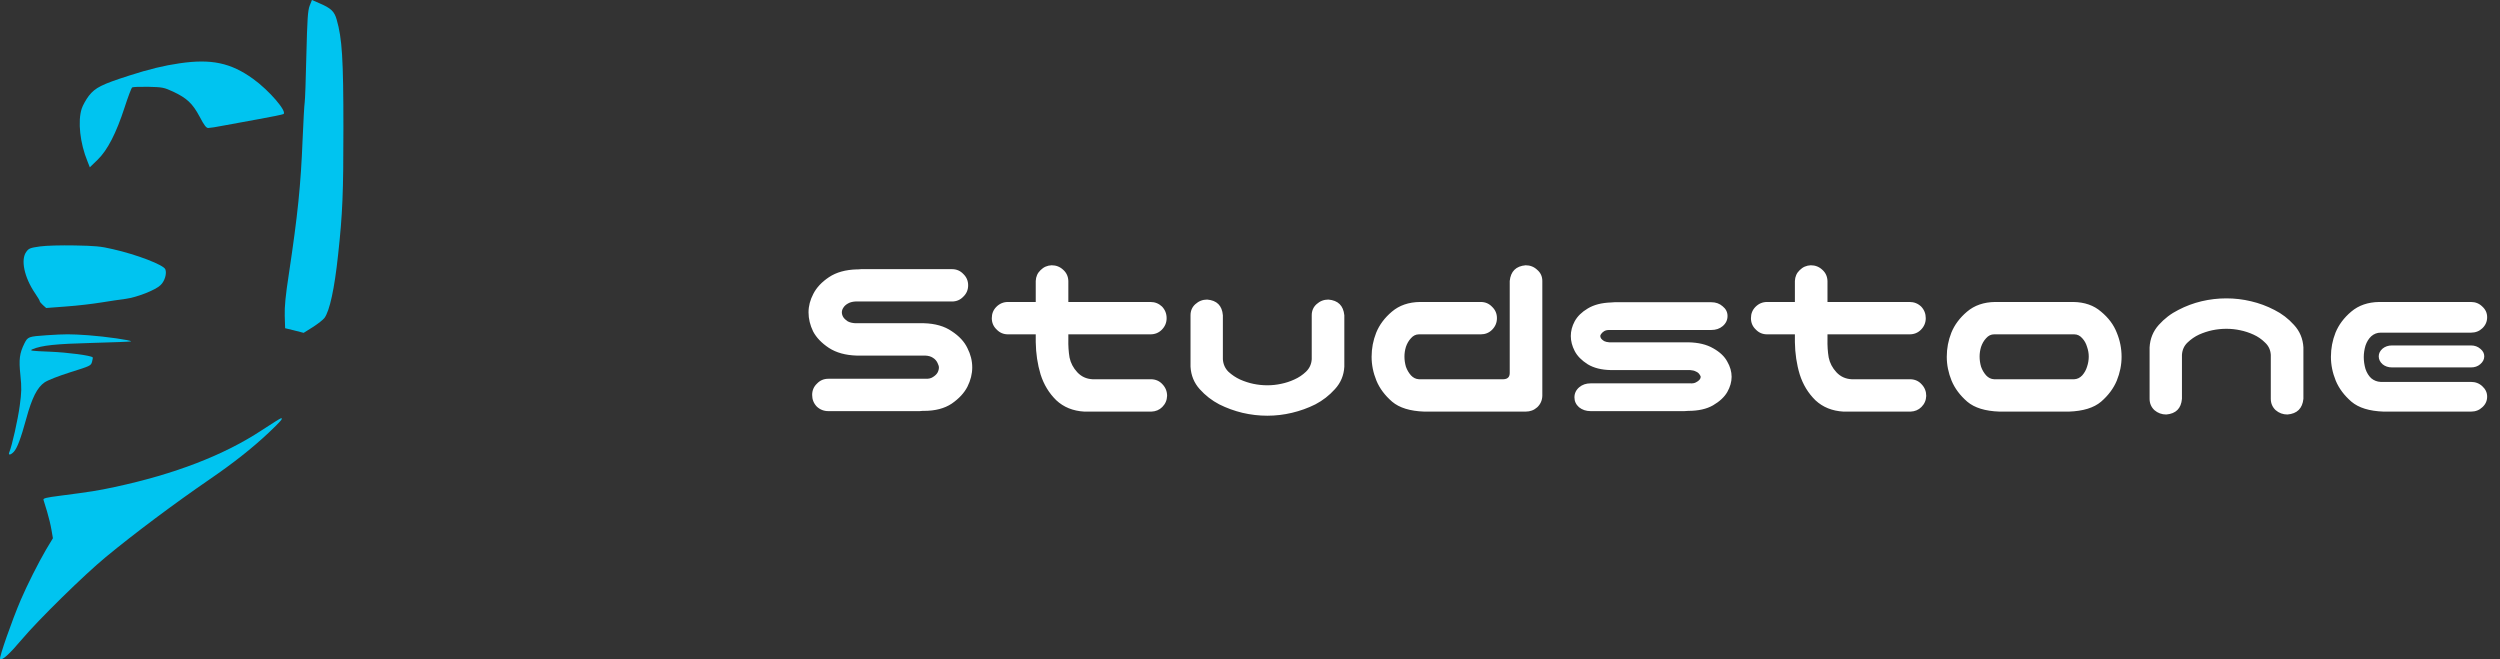 <svg width="182" height="48" viewBox="0 0 182 48" fill="none" xmlns="http://www.w3.org/2000/svg">
<rect x="0" y="0" width="182" height="48" fill="#333333" stroke="none"/>
<path d="M70.481 20.771C70.481 21.1 70.363 21.375 70.129 21.598C69.906 21.832 69.631 21.949 69.303 21.949H62.272C62.049 21.961 61.861 22.014 61.709 22.107C61.568 22.189 61.463 22.289 61.393 22.406C61.322 22.512 61.287 22.623 61.287 22.74C61.287 22.857 61.322 22.975 61.393 23.092C61.463 23.197 61.568 23.297 61.709 23.391C61.861 23.473 62.049 23.52 62.272 23.531H67.264C68.084 23.555 68.758 23.748 69.285 24.111C69.824 24.463 70.205 24.873 70.428 25.342C70.662 25.799 70.779 26.268 70.779 26.748C70.779 27.217 70.662 27.686 70.428 28.154C70.193 28.611 69.812 29.021 69.285 29.385C68.758 29.736 68.084 29.912 67.264 29.912H67.158C67.088 29.924 67.018 29.93 66.947 29.93H60.303C59.975 29.93 59.693 29.818 59.459 29.596C59.236 29.361 59.125 29.08 59.125 28.752C59.125 28.424 59.242 28.148 59.477 27.926C59.699 27.691 59.975 27.574 60.303 27.574H67.369C67.592 27.586 67.773 27.545 67.914 27.451C68.066 27.357 68.178 27.252 68.248 27.135C68.318 27.006 68.353 26.877 68.353 26.748C68.353 26.666 68.318 26.555 68.248 26.414C68.178 26.262 68.066 26.139 67.914 26.045C67.773 25.951 67.592 25.898 67.369 25.887H62.377C61.557 25.863 60.877 25.676 60.338 25.324C59.81 24.973 59.43 24.574 59.195 24.129C58.973 23.672 58.861 23.209 58.861 22.74C58.861 22.283 58.978 21.832 59.213 21.387C59.447 20.93 59.828 20.525 60.355 20.174C60.883 19.822 61.557 19.635 62.377 19.611H62.482C62.553 19.6 62.623 19.594 62.693 19.594H69.303C69.631 19.594 69.906 19.711 70.129 19.945C70.363 20.168 70.481 20.443 70.481 20.771ZM76.562 19.312C76.891 19.312 77.172 19.424 77.406 19.646C77.641 19.857 77.764 20.127 77.775 20.455V21.984H83.752C84.08 21.984 84.361 22.096 84.596 22.318C84.818 22.553 84.93 22.834 84.93 23.162C84.93 23.49 84.812 23.771 84.578 24.006C84.356 24.229 84.08 24.34 83.752 24.34H77.775V24.691C77.764 25.172 77.793 25.617 77.863 26.027C77.945 26.426 78.133 26.783 78.426 27.1C78.719 27.416 79.088 27.586 79.533 27.609H83.822C84.15 27.621 84.42 27.744 84.631 27.979C84.853 28.213 84.965 28.494 84.965 28.822C84.953 29.139 84.836 29.408 84.613 29.631C84.402 29.842 84.139 29.953 83.822 29.965H78.936C78.115 29.918 77.436 29.643 76.897 29.139C76.369 28.623 75.988 27.996 75.754 27.258C75.531 26.52 75.414 25.734 75.402 24.902V24.34H73.381C73.053 24.34 72.777 24.223 72.555 23.988C72.32 23.766 72.203 23.49 72.203 23.162C72.203 22.834 72.314 22.559 72.537 22.336C72.772 22.102 73.053 21.984 73.381 21.984H75.402V20.455C75.414 20.139 75.531 19.875 75.754 19.664C75.977 19.441 76.246 19.324 76.562 19.312ZM92.26 30.264C91.65 30.264 91.047 30.193 90.449 30.053C89.863 29.912 89.301 29.707 88.762 29.438C88.223 29.156 87.748 28.787 87.338 28.33C86.928 27.873 86.705 27.328 86.67 26.695V25.957V22.951C86.67 22.623 86.787 22.354 87.022 22.143C87.268 21.92 87.555 21.809 87.883 21.809C88.586 21.867 88.967 22.248 89.025 22.951V23.725V26.15C89.049 26.514 89.184 26.818 89.43 27.064C89.688 27.299 89.969 27.486 90.273 27.627C90.59 27.768 90.912 27.873 91.24 27.943C91.58 28.014 91.92 28.049 92.26 28.049C92.6 28.049 92.934 28.014 93.262 27.943C93.602 27.873 93.924 27.768 94.228 27.627C94.545 27.486 94.826 27.299 95.072 27.064C95.33 26.818 95.471 26.514 95.494 26.15V23.725V22.951C95.494 22.623 95.611 22.354 95.846 22.143C96.092 21.92 96.379 21.809 96.707 21.809C97.41 21.867 97.797 22.248 97.867 22.951V25.957V26.695C97.832 27.328 97.603 27.873 97.182 28.33C96.772 28.787 96.297 29.156 95.758 29.438C95.219 29.707 94.65 29.912 94.053 30.053C93.467 30.193 92.869 30.264 92.26 30.264ZM109.908 20.455C109.979 19.752 110.365 19.371 111.068 19.312C111.396 19.312 111.678 19.424 111.912 19.646C112.158 19.857 112.281 20.127 112.281 20.455V28.822C112.27 29.15 112.146 29.426 111.912 29.648C111.678 29.859 111.396 29.965 111.068 29.965H103.686C102.654 29.93 101.875 29.689 101.348 29.244C100.82 28.787 100.439 28.277 100.205 27.715C99.971 27.141 99.853 26.561 99.853 25.975C99.853 25.365 99.965 24.779 100.188 24.217C100.422 23.643 100.803 23.133 101.33 22.688C101.869 22.23 102.549 21.996 103.369 21.984H107.799C108.127 21.984 108.402 22.102 108.625 22.336C108.859 22.559 108.977 22.834 108.977 23.162C108.977 23.49 108.859 23.771 108.625 24.006C108.402 24.229 108.127 24.34 107.799 24.34H103.299C103.076 24.34 102.883 24.434 102.719 24.621C102.555 24.797 102.432 25.008 102.35 25.254C102.279 25.488 102.244 25.723 102.244 25.957C102.244 26.203 102.279 26.449 102.35 26.695C102.432 26.93 102.555 27.141 102.719 27.328C102.883 27.504 103.076 27.598 103.299 27.609H109.451C109.756 27.598 109.908 27.445 109.908 27.152V20.455ZM125.764 23.004C125.764 23.297 125.646 23.543 125.412 23.742C125.189 23.93 124.914 24.023 124.586 24.023H117.15C116.998 24.023 116.875 24.053 116.781 24.111C116.688 24.17 116.617 24.234 116.57 24.305C116.523 24.363 116.5 24.416 116.5 24.463C116.5 24.521 116.523 24.586 116.57 24.656C116.617 24.715 116.688 24.773 116.781 24.832C116.875 24.879 116.998 24.908 117.15 24.92H122.898C123.637 24.932 124.246 25.078 124.727 25.359C125.207 25.629 125.547 25.951 125.746 26.326C125.957 26.689 126.062 27.059 126.062 27.434C126.062 27.797 125.957 28.166 125.746 28.541C125.535 28.904 125.189 29.227 124.709 29.508C124.24 29.777 123.637 29.912 122.898 29.912C122.77 29.924 122.676 29.93 122.617 29.93H115.797C115.469 29.93 115.188 29.836 114.953 29.648C114.73 29.449 114.619 29.209 114.619 28.928C114.619 28.635 114.736 28.389 114.971 28.189C115.193 28.002 115.469 27.908 115.797 27.908H123.039C123.215 27.92 123.355 27.896 123.461 27.838C123.578 27.779 123.666 27.715 123.725 27.645C123.783 27.574 123.812 27.504 123.812 27.434C123.812 27.398 123.783 27.34 123.725 27.258C123.666 27.164 123.578 27.094 123.461 27.047C123.355 26.988 123.215 26.953 123.039 26.941H117.273C116.594 26.93 116.031 26.789 115.586 26.52C115.141 26.238 114.824 25.916 114.637 25.553C114.449 25.189 114.355 24.826 114.355 24.463C114.355 24.1 114.449 23.742 114.637 23.391C114.836 23.027 115.152 22.717 115.586 22.459C116.031 22.189 116.594 22.043 117.273 22.02C117.391 22.008 117.479 22.002 117.537 22.002H124.586C124.914 22.002 125.189 22.102 125.412 22.301C125.646 22.488 125.764 22.723 125.764 23.004ZM131.828 19.312C132.156 19.312 132.438 19.424 132.672 19.646C132.906 19.857 133.029 20.127 133.041 20.455V21.984H139.018C139.346 21.984 139.627 22.096 139.861 22.318C140.084 22.553 140.195 22.834 140.195 23.162C140.195 23.49 140.078 23.771 139.844 24.006C139.621 24.229 139.346 24.34 139.018 24.34H133.041V24.691C133.029 25.172 133.059 25.617 133.129 26.027C133.211 26.426 133.398 26.783 133.691 27.1C133.984 27.416 134.354 27.586 134.799 27.609H139.088C139.416 27.621 139.686 27.744 139.896 27.979C140.119 28.213 140.23 28.494 140.23 28.822C140.219 29.139 140.102 29.408 139.879 29.631C139.668 29.842 139.404 29.953 139.088 29.965H134.201C133.381 29.918 132.701 29.643 132.162 29.139C131.635 28.623 131.254 27.996 131.02 27.258C130.797 26.52 130.68 25.734 130.668 24.902V24.34H128.646C128.318 24.34 128.043 24.223 127.82 23.988C127.586 23.766 127.469 23.49 127.469 23.162C127.469 22.834 127.58 22.559 127.803 22.336C128.037 22.102 128.318 21.984 128.646 21.984H130.668V20.455C130.68 20.139 130.797 19.875 131.02 19.664C131.242 19.441 131.512 19.324 131.828 19.312ZM145.557 29.965C144.525 29.93 143.746 29.689 143.219 29.244C142.691 28.787 142.311 28.277 142.076 27.715C141.842 27.141 141.725 26.561 141.725 25.975C141.725 25.365 141.836 24.779 142.059 24.217C142.293 23.643 142.674 23.133 143.201 22.688C143.74 22.23 144.42 21.996 145.24 21.984H150.936C151.756 21.996 152.43 22.23 152.957 22.688C153.496 23.133 153.877 23.643 154.1 24.217C154.334 24.779 154.451 25.365 154.451 25.975C154.451 26.561 154.334 27.141 154.1 27.715C153.865 28.277 153.484 28.787 152.957 29.244C152.43 29.689 151.65 29.93 150.619 29.965H145.557ZM145.17 24.34C144.947 24.34 144.754 24.434 144.59 24.621C144.426 24.797 144.303 25.008 144.221 25.254C144.15 25.488 144.115 25.723 144.115 25.957C144.115 26.203 144.15 26.449 144.221 26.695C144.303 26.93 144.426 27.141 144.59 27.328C144.754 27.504 144.947 27.598 145.17 27.609H151.006C151.229 27.598 151.422 27.504 151.586 27.328C151.75 27.141 151.867 26.93 151.938 26.695C152.02 26.449 152.061 26.203 152.061 25.957C152.061 25.723 152.02 25.488 151.938 25.254C151.867 25.008 151.75 24.797 151.586 24.621C151.422 24.434 151.229 24.34 151.006 24.34H145.17ZM162.08 21.721C162.689 21.721 163.287 21.791 163.873 21.932C164.471 22.072 165.039 22.283 165.578 22.564C166.117 22.834 166.592 23.197 167.002 23.654C167.424 24.111 167.652 24.656 167.688 25.289V26.027V29.033C167.617 29.736 167.23 30.117 166.527 30.176C166.199 30.176 165.912 30.07 165.666 29.859C165.432 29.637 165.314 29.361 165.314 29.033V28.26V25.834C165.291 25.471 165.15 25.172 164.893 24.938C164.646 24.691 164.365 24.498 164.049 24.357C163.744 24.217 163.422 24.111 163.082 24.041C162.754 23.971 162.42 23.936 162.08 23.936C161.74 23.936 161.4 23.971 161.061 24.041C160.732 24.111 160.41 24.217 160.094 24.357C159.789 24.498 159.508 24.691 159.25 24.938C159.004 25.172 158.869 25.471 158.846 25.834V28.26V29.033C158.787 29.736 158.406 30.117 157.703 30.176C157.375 30.176 157.088 30.07 156.842 29.859C156.607 29.637 156.49 29.361 156.49 29.033V26.027V25.289C156.525 24.656 156.748 24.111 157.158 23.654C157.568 23.197 158.043 22.834 158.582 22.564C159.121 22.283 159.684 22.072 160.27 21.932C160.867 21.791 161.471 21.721 162.08 21.721ZM173.523 29.965C172.492 29.93 171.713 29.689 171.186 29.244C170.658 28.787 170.277 28.277 170.043 27.715C169.809 27.141 169.691 26.561 169.691 25.975C169.691 25.365 169.803 24.779 170.025 24.217C170.26 23.643 170.641 23.133 171.168 22.688C171.707 22.23 172.387 21.996 173.207 21.984H179.887C180.215 21.984 180.49 22.096 180.713 22.318C180.947 22.529 181.064 22.787 181.064 23.092C181.064 23.408 180.947 23.678 180.713 23.9C180.49 24.111 180.215 24.217 179.887 24.217H173.312C173.055 24.217 172.826 24.305 172.627 24.48C172.439 24.656 172.299 24.885 172.205 25.166C172.123 25.447 172.082 25.723 172.082 25.992C172.082 26.285 172.123 26.572 172.205 26.854C172.299 27.135 172.439 27.363 172.627 27.539C172.826 27.703 173.055 27.791 173.312 27.803H179.887C180.215 27.803 180.49 27.908 180.713 28.119C180.947 28.33 181.064 28.582 181.064 28.875C181.064 29.18 180.947 29.438 180.713 29.648C180.49 29.859 180.215 29.965 179.887 29.965H173.523ZM180.854 25.939C180.854 26.162 180.754 26.355 180.555 26.52C180.379 26.672 180.156 26.748 179.887 26.748H174.139C173.869 26.748 173.641 26.672 173.453 26.52C173.266 26.355 173.172 26.162 173.172 25.939C173.172 25.729 173.266 25.541 173.453 25.377C173.641 25.225 173.869 25.148 174.139 25.148H179.887C180.156 25.148 180.385 25.23 180.572 25.395C180.76 25.547 180.854 25.729 180.854 25.939Z" fill="white"/>
<path d="M22.539 0.43C22.407 0.786 22.369 1.39 22.303 4.033C22.266 5.779 22.209 7.325 22.181 7.462C22.153 7.608 22.087 8.806 22.03 10.141C21.898 13.506 21.672 15.655 21.031 19.934C20.785 21.517 20.71 22.33 20.729 22.989L20.757 23.894L21.436 24.059L22.105 24.232L22.775 23.812C23.133 23.583 23.52 23.281 23.623 23.144C24 22.623 24.349 21.032 24.613 18.554C24.943 15.527 25 14.073 25 9.318C25 4.289 24.906 2.798 24.51 1.427C24.34 0.823 24.095 0.594 23.237 0.229L22.709 2.90964e-05L22.539 0.43Z" fill="#00C4F0"/>
<path d="M13.073 4.609C11.951 4.773 10.867 5.029 9.396 5.505C7.407 6.145 6.945 6.374 6.473 6.968C6.256 7.251 6.021 7.681 5.945 7.919C5.653 8.833 5.823 10.425 6.37 11.75L6.539 12.18L7.105 11.632C7.831 10.927 8.463 9.693 9.075 7.809C9.321 7.05 9.566 6.401 9.622 6.364C9.679 6.328 10.216 6.31 10.81 6.319C11.838 6.346 11.932 6.364 12.611 6.675C13.601 7.142 14.016 7.526 14.534 8.495C14.864 9.126 15.015 9.318 15.157 9.318C15.27 9.318 15.76 9.245 16.26 9.144C16.769 9.053 17.929 8.833 18.853 8.669C19.777 8.504 20.578 8.34 20.635 8.303C20.927 8.129 19.588 6.575 18.428 5.743C16.807 4.572 15.383 4.27 13.073 4.609Z" fill="#00C4F0"/>
<path d="M2.909 17.941C2.202 18.042 2.098 18.078 1.919 18.325C1.486 18.901 1.768 20.2 2.56 21.361C2.74 21.626 2.89 21.873 2.89 21.919C2.89 21.965 2.994 22.093 3.126 22.211L3.362 22.422L4.814 22.312C5.615 22.257 6.765 22.12 7.378 22.019C8.001 21.919 8.802 21.8 9.16 21.754C9.971 21.645 11.329 21.114 11.687 20.758C11.989 20.474 12.159 19.916 12.036 19.605C11.913 19.285 9.943 18.526 8.189 18.133C7.35 17.932 6.897 17.895 5.436 17.868C4.418 17.85 3.362 17.877 2.909 17.941Z" fill="#00C4F0"/>
<path d="M3.39 24.406C2.07 24.497 2.023 24.516 1.778 25C1.42 25.723 1.363 26.162 1.486 27.323C1.58 28.228 1.57 28.558 1.438 29.527C1.306 30.524 0.873 32.462 0.675 32.928C0.58 33.157 0.769 33.139 1.005 32.892C1.25 32.627 1.514 31.932 1.91 30.487C2.325 28.96 2.711 28.201 3.249 27.835C3.494 27.671 4.267 27.369 5.134 27.095C6.567 26.646 6.615 26.628 6.699 26.345C6.747 26.18 6.765 26.034 6.747 26.015C6.605 25.878 4.955 25.659 3.645 25.604C2.259 25.549 2.117 25.531 2.372 25.421C3.07 25.138 4.031 25.037 6.728 24.964C8.246 24.927 9.509 24.872 9.537 24.854C9.613 24.772 7.671 24.497 6.426 24.406C5.078 24.315 4.795 24.315 3.39 24.406Z" fill="#00C4F0"/>
<path d="M19.06 31.319C16.317 33.13 12.715 34.52 8.359 35.452C7.086 35.727 6.662 35.791 4.352 36.092C3.362 36.22 3.136 36.275 3.164 36.385C3.183 36.458 3.305 36.851 3.428 37.245C3.55 37.647 3.692 38.241 3.748 38.58L3.852 39.183L3.362 39.997C2.806 40.948 1.985 42.566 1.504 43.691C0.863 45.191 -0.08 47.889 0.005 47.98C0.147 48.108 0.684 47.623 1.58 46.562C2.806 45.109 6.115 41.862 7.699 40.555C9.792 38.827 12.715 36.641 15.289 34.876C16.995 33.706 18.353 32.636 19.56 31.502C20.437 30.67 20.644 30.432 20.456 30.45C20.408 30.45 19.786 30.844 19.06 31.319Z" fill="#00C4F0"/>
</svg>
